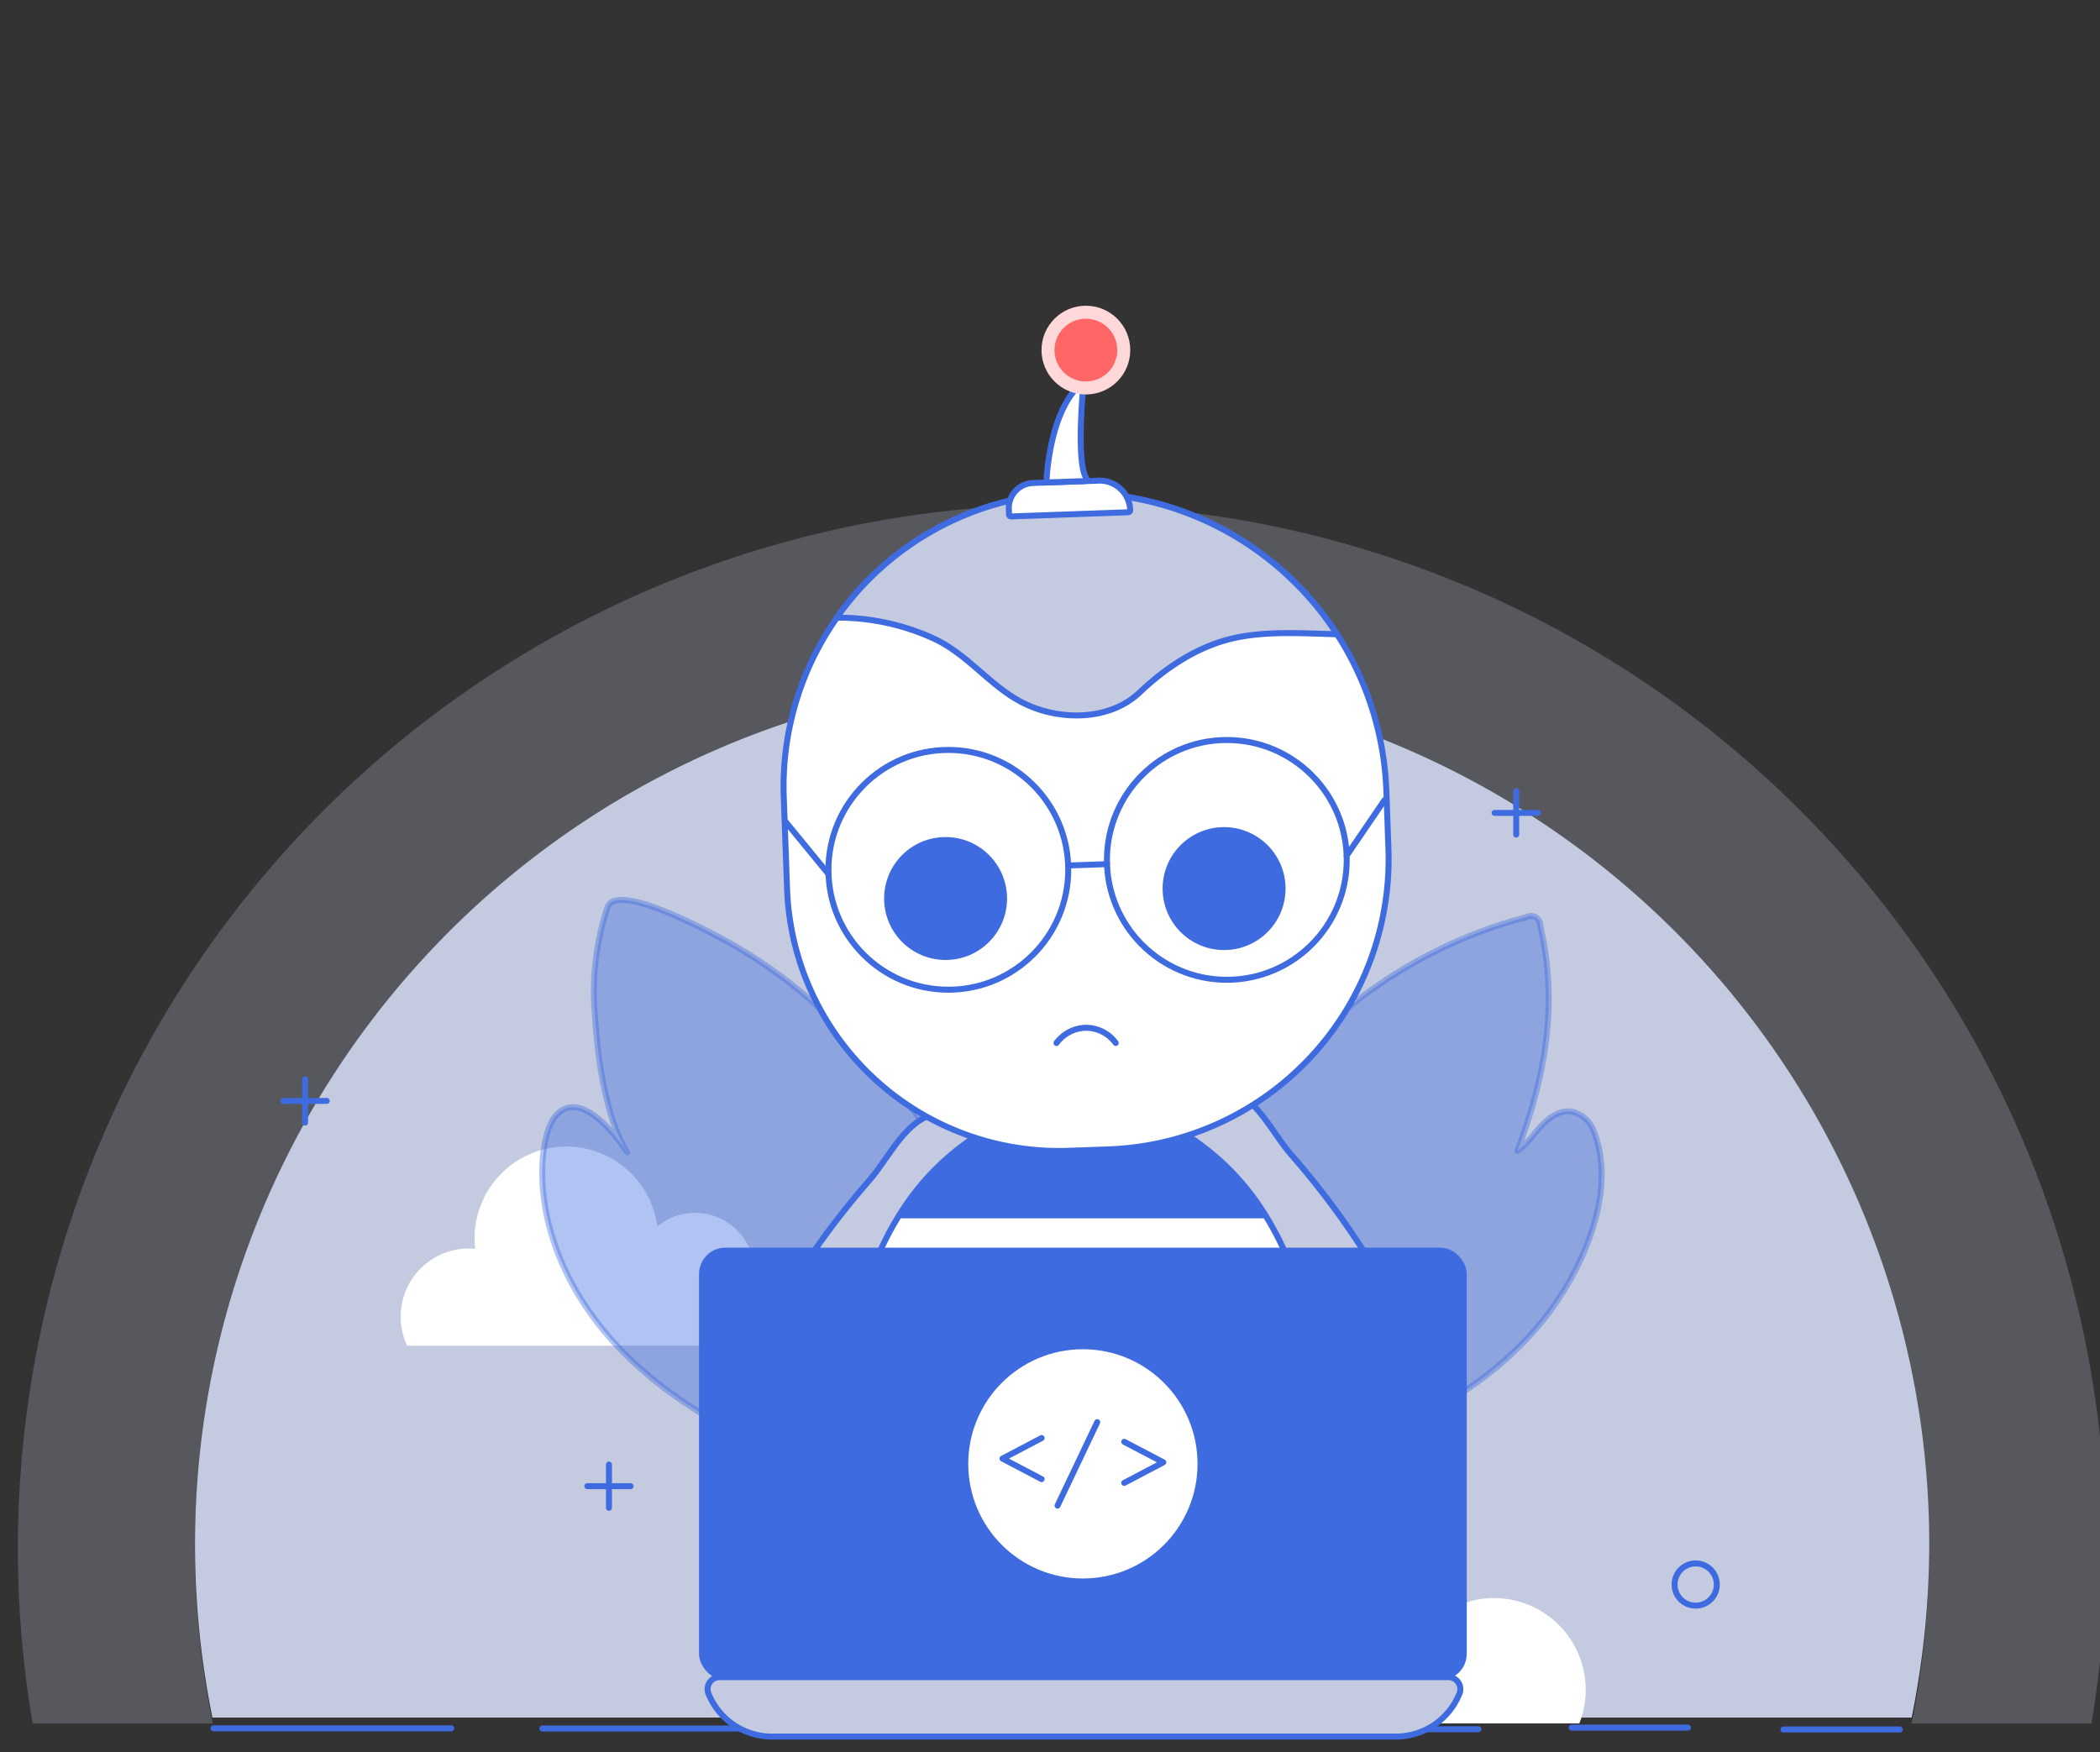 <svg id="Layer_1" data-name="Layer 1" xmlns="http://www.w3.org/2000/svg" viewBox="0 0 351.16 293.04"><rect x="0" y="0" width="351.16" height="293.04" fill="#333333" stroke="none"/><defs><style>.cls-1,.cls-2,.cls-6{fill:#c4cbe0;}.cls-1{opacity:0.25;}.cls-3,.cls-8{fill:#fff;}.cls-4{fill:none;}.cls-4,.cls-5,.cls-6,.cls-7,.cls-8{stroke:#3e6be0;stroke-linecap:round;stroke-linejoin:round;}.cls-5,.cls-7{fill:#3e6be0;}.cls-5{opacity:0.4;}.cls-9{fill:#ffd9d9;}.cls-10{fill:#ff6766;}</style></defs><path class="cls-1" d="M352.17,259a175.11,175.11,0,0,1-2.45,29.25H319.66A145,145,0,1,0,32.57,259a146,146,0,0,0,3,29.25H5.46A174.59,174.59,0,1,1,352.17,259Z"/><path class="cls-2" d="M322.61,258a146,146,0,0,1-2.95,29.25H35.52A145,145,0,1,1,322.61,258Z"/><path class="cls-3" d="M265.16,282.62a15.08,15.08,0,0,1-1.06,5.6H148.32a18.46,18.46,0,0,1-1.78-8,18.73,18.73,0,0,1,18.73-18.73,17,17,0,0,1,1.75.09,25.2,25.2,0,0,1,50-6.23A16.34,16.34,0,0,1,243.73,268c0,.18,0,.37,0,.55a15,15,0,0,1,6.11-1.28A15.33,15.33,0,0,1,265.16,282.62Z"/><path class="cls-3" d="M139.21,221.65c0,5.83-12.37,3.4-16.48,3.4H68.08A11.18,11.18,0,0,1,67,220.21,11.41,11.41,0,0,1,78.4,208.8a9.59,9.59,0,0,1,1.07.06,14.59,14.59,0,0,1-.11-1.76,15.34,15.34,0,0,1,30.55-2,9.95,9.95,0,0,1,16.26,7.69c0,.11,0,.22,0,.33a9.32,9.32,0,0,1,13.05,8.56Z"/><circle class="cls-4" cx="134.28" cy="266.55" r="3.09"/><circle class="cls-4" cx="283.55" cy="265" r="3.53"/><line class="cls-4" x1="98.21" y1="248.55" x2="105.45" y2="248.55"/><line class="cls-4" x1="101.83" y1="244.93" x2="101.83" y2="252.17"/><line class="cls-4" x1="47.4" y1="184.12" x2="54.64" y2="184.12"/><line class="cls-4" x1="51.02" y1="180.5" x2="51.02" y2="187.74"/><line class="cls-4" x1="249.92" y1="135.95" x2="257.16" y2="135.95"/><line class="cls-4" x1="253.54" y1="132.33" x2="253.54" y2="139.57"/><line class="cls-4" x1="35.71" y1="289.05" x2="75.46" y2="289.05"/><line class="cls-4" x1="90.69" y1="289.08" x2="207.86" y2="289.08"/><line class="cls-4" x1="223.93" y1="289.2" x2="247.2" y2="289.2"/><line class="cls-4" x1="262.8" y1="288.93" x2="282.26" y2="288.93"/><line class="cls-4" x1="298.23" y1="289.24" x2="317.69" y2="289.24"/><ellipse class="cls-4" cx="181.16" cy="230.97" rx="38.38" ry="46.51"/><path class="cls-5" d="M186.36,224.26c7.69-18.14,19-35.88,32.78-50a78.91,78.91,0,0,1,36.11-20.88,1.56,1.56,0,0,1,2.31,1.46c3.08,13.09.82,25.29-3.81,37.62,1.59-1.08,2.63-2.71,3.92-4.11s3.15-2.72,5.1-2.45a5.14,5.14,0,0,1,3.78,3.38c3.94,10.1-1.95,23.09-8.11,31-8.89,11.36-22.26,18.42-35.67,23a145.53,145.53,0,0,1-15.45,4.29S174.55,255,186.36,224.26Z"/><path class="cls-5" d="M176.16,225.72c-8.54-20.14-21.32-40-37.07-55.17a81.59,81.59,0,0,0-17.5-13.09c-2.91-1.59-16.54-9-19.57-6.41a1.92,1.92,0,0,0-.5.89,44.68,44.68,0,0,0-2.06,17.5c.45,7.12,1.65,17.12,5.43,23.29,0,0-7.47-11.83-12.14-5.91s-7.47,48.24,61.31,63.49C154.06,250.31,188.61,258.09,176.16,225.72Z"/><path class="cls-6" d="M204.85,182a7,7,0,0,1,1.3.39c4.2,1.75,6.84,7.33,9.68,10.62a137.31,137.31,0,0,1,12.36,16.46c7.44,11.89,13.36,27.28,11.12,41.57-.73,4.64-3,9.26-7.05,11.69a14.26,14.26,0,0,1-11.76,1c-5.77-1.94-10.08-5.77-9.48-12.18.93-9.82.41-16.24-3.53-25.68-2.81-6.75-5.65-13.54-9.67-19.65-2-3.09-4.25-6.29-5.4-9.83a11.4,11.4,0,0,1,.26-8.52C194.65,183.87,200.44,181,204.85,182Z"/><path class="cls-6" d="M156.46,186.26a6.88,6.88,0,0,0-1.29.39c-4.21,1.75-6.85,7.33-9.68,10.62a134.71,134.71,0,0,0-12.36,16.46C125.69,225.62,119.76,241,122,255.3c.73,4.64,3,9.26,7.05,11.68a14.25,14.25,0,0,0,11.77,1c5.77-1.94,10.08-5.77,9.47-12.18-.92-9.82-.4-16.24,3.54-25.68,2.81-6.75,5.64-13.55,9.66-19.65,2-3.09,4.25-6.29,5.4-9.84a11.38,11.38,0,0,0-.26-8.51C166.67,188.18,160.88,185.35,156.46,186.26Z"/><path class="cls-7" d="M211.61,203.26H150.35a41.66,41.66,0,0,1,11.74-12.47h37.77A41.82,41.82,0,0,1,211.61,203.26Z"/><path class="cls-8" d="M199.86,190.79H162.09a32.63,32.63,0,0,1,37.77,0Z"/><path class="cls-7" d="M219.06,225.36H142.9a53.35,53.35,0,0,1,2.83-12.49h70.5A53.86,53.86,0,0,1,219.06,225.36Z"/><path class="cls-8" d="M216.23,212.87h-70.5a48.43,48.43,0,0,1,4.62-9.61h61.26A49.56,49.56,0,0,1,216.23,212.87Z"/><path class="cls-7" d="M219.19,235.65a54.77,54.77,0,0,1-2.42,12.47H145.19a54.24,54.24,0,0,1-2.43-12.47Z"/><path class="cls-8" d="M158.58,269.06h44.79a33.06,33.06,0,0,1-44.79,0Z"/><path class="cls-8" d="M216.77,248.12a51.07,51.07,0,0,1-3.59,8.46H148.77a50.2,50.2,0,0,1-3.58-8.46Z"/><path class="cls-8" d="M219.36,231.28c0,1.47-.06,2.93-.17,4.37H142.76c-.11-1.44-.17-2.9-.17-4.37a57.63,57.63,0,0,1,.31-5.92h76.16A57.65,57.65,0,0,1,219.36,231.28Z"/><path class="cls-7" d="M213.18,256.58a44.07,44.07,0,0,1-9.81,12.48H158.58a44.25,44.25,0,0,1-9.81-12.48Z"/><rect class="cls-7" x="117.39" y="209.16" width="127.38" height="71.33" rx="3.91"/><path class="cls-6" d="M233.44,290.43H129.12a11.47,11.47,0,0,1-10.68-7.27h0a2,2,0,0,1,1.82-2.67h122a2,2,0,0,1,1.82,2.67h0A11.47,11.47,0,0,1,233.44,290.43Z"/><circle class="cls-8" cx="181.08" cy="244.82" r="19.67"/><line class="cls-4" x1="183.48" y1="237.84" x2="176.84" y2="251.8"/><polyline class="cls-4" points="174.18 240.5 167.64 243.94 174.18 247.37"/><polyline class="cls-4" points="187.99 241.13 194.53 244.56 187.99 248"/><circle class="cls-8" cx="179.35" cy="167.47" r="4.71"/><path class="cls-8" d="M185.38,192.22l-6.68.24a45.5,45.5,0,0,1-47.09-43.85l-.55-15.35a49.1,49.1,0,0,1,49.22-50.84h0a51.74,51.74,0,0,1,51.55,49.9l.34,9.64A48.56,48.56,0,0,1,185.38,192.22Z"/><path class="cls-6" d="M223.57,106.08c-5.62-.16-11.53-.55-16.82.55-6.23,1.29-11.68,4.9-16.23,9.22-5,4.7-13.2,4.71-19.17,1.84-5.73-2.77-9.46-8.33-15.43-11a38.36,38.36,0,0,0-16-3.39,49,49,0,0,1,40.32-20.85A51.56,51.56,0,0,1,216.1,97,50.58,50.58,0,0,1,223.57,106.08Z"/><path class="cls-8" d="M172.82,80.55h11a5.1,5.1,0,0,1,5.1,5.1v0a.36.36,0,0,1-.36.36H169a.36.36,0,0,1-.36-.36v-.9a4.2,4.2,0,0,1,4.2-4.2Z" transform="translate(-2.86 6.43) rotate(-2.04)"/><path class="cls-8" d="M175,80.31c.11-2,.86-11.58,5.56-15.93a.34.34,0,0,1,.57.27c-.26,2.95-1,12.93.5,15.27a.34.34,0,0,1-.26.54l-6,.21A.34.34,0,0,1,175,80.31Z"/><circle class="cls-9" cx="181.58" cy="58.55" r="7.42"/><circle class="cls-10" cx="181.58" cy="58.55" r="5.25"/><circle class="cls-7" cx="158.12" cy="150.27" r="9.78"/><circle class="cls-7" cx="204.69" cy="148.61" r="9.78"/><circle class="cls-4" cx="158.58" cy="145.47" r="20.05"/><circle class="cls-4" cx="205.15" cy="143.81" r="20.05"/><line class="cls-4" x1="178.62" y1="144.75" x2="185.12" y2="144.52"/><line class="cls-4" x1="138.54" y1="146.18" x2="131.34" y2="137.4"/><line class="cls-4" x1="225.19" y1="143.09" x2="231.51" y2="133.82"/><path class="cls-4" d="M176.67,174.43a6.3,6.3,0,0,1,4.57-2.53,6.15,6.15,0,0,1,5.33,2.53"/></svg>